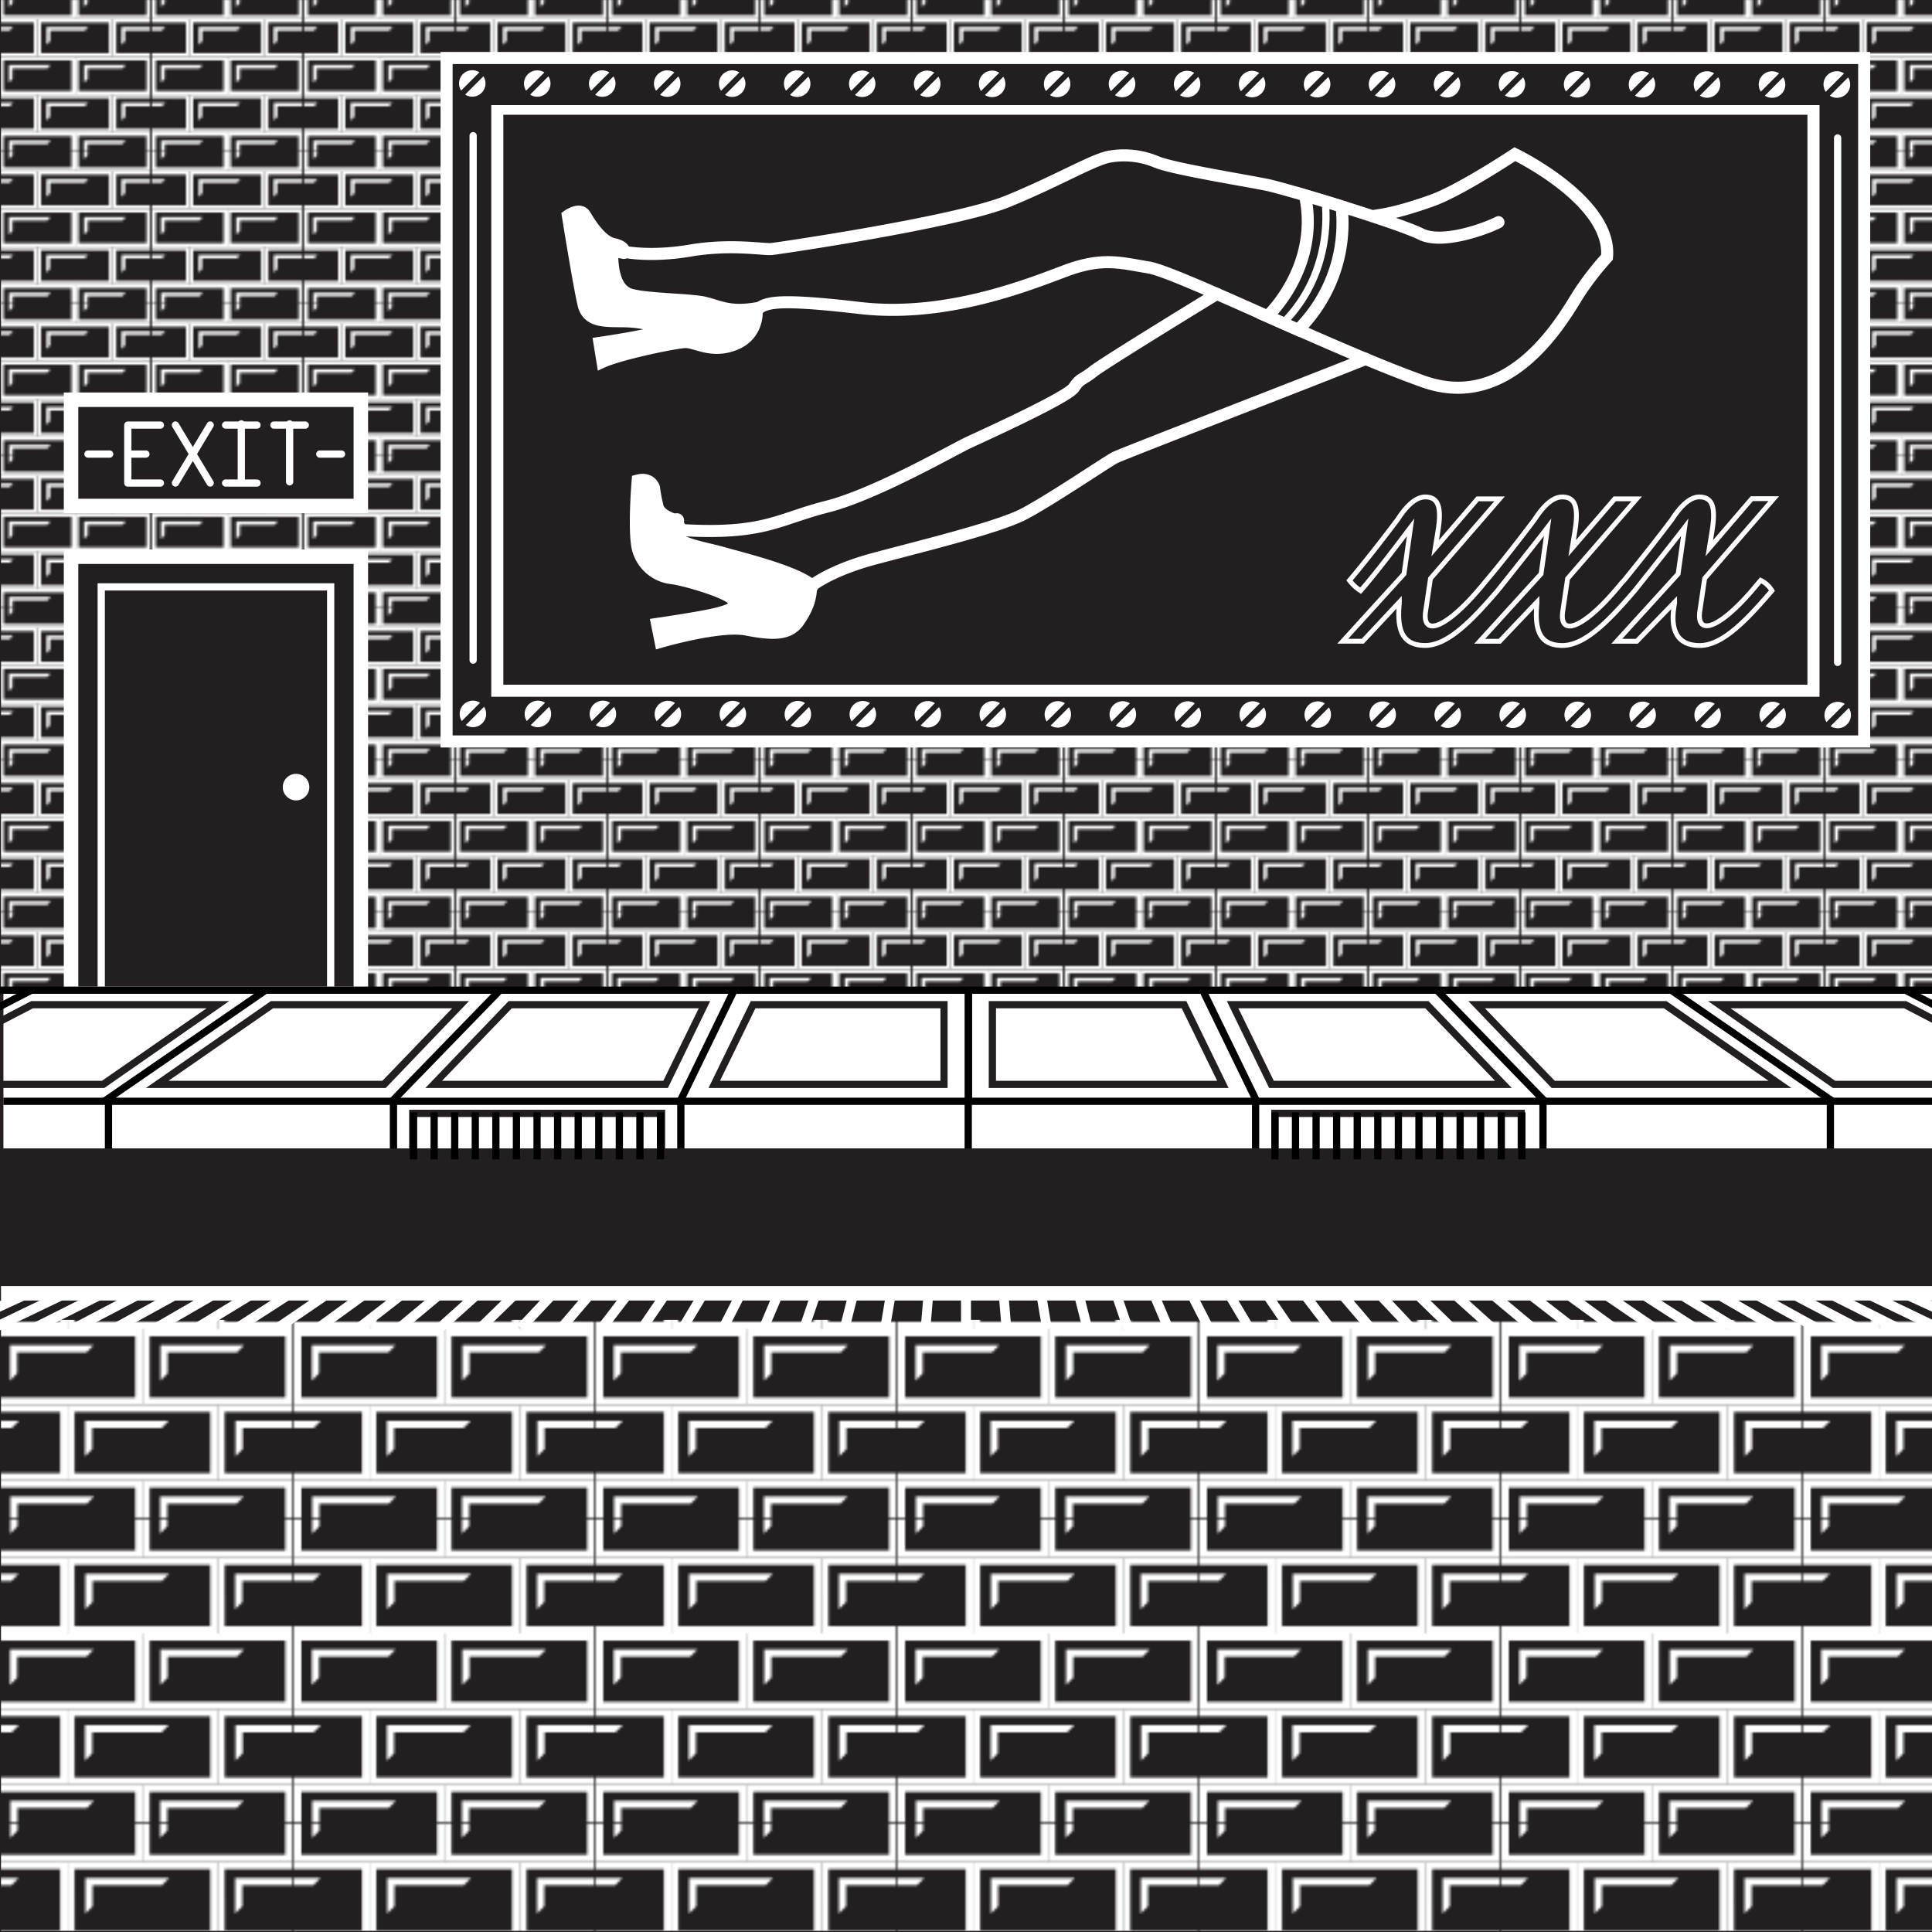 <svg xmlns="http://www.w3.org/2000/svg" xmlns:xlink="http://www.w3.org/1999/xlink" viewBox="0 0 800 800"><defs><style>.a,.e,.f,.g,.i,.j,.k,.o,.p{fill:none;}.b{fill:#fff;}.c,.l,.m,.n{fill:#231f20;}.d{fill:url(#a);}.e,.f,.i,.j,.k,.l,.m,.n,.o,.p{stroke:#fff;}.e,.f,.g,.i,.j,.k,.l,.m,.n,.p{stroke-miterlimit:10;}.e,.j,.n{stroke-width:6px;}.f{stroke-width:4px;}.g{stroke:#000;}.g,.k,.m,.o,.p{stroke-width:3px;}.h{fill:url(#b);}.i,.j,.o,.p{stroke-linecap:round;}.i{stroke-width:5px;}.l{stroke-width:2px;}.o{stroke-linejoin:round;}</style><pattern id="a" width="124.34" height="125.33" patternTransform="translate(1371.78 125.33)" patternUnits="userSpaceOnUse" viewBox="0 0 124.34 125.33"><rect class="a" width="124.34" height="125.33"/><path class="b" d="M124.34,109.67H62.17V141h62.17Zm-59.19,3h56.2V138H65.15Z"/><polygon class="b" points="72.47 128.03 72.47 119.33 101.17 119.33 104.15 116.35 69.49 116.35 69.49 131.02 72.47 128.03"/><path class="b" d="M62.17,109.67H0V141H62.17ZM3,112.65h56.2V138H3Z"/><polygon class="b" points="10.45 128.03 10.45 119.33 39.15 119.33 42.13 116.35 7.46 116.35 7.46 131.02 10.45 128.03"/><path class="b" d="M93.25,78.33H31.08v31.33H93.25Zm-59.19,3h56.2v25.36H34.07Z"/><path class="b" d="M155.42,78.33H93.25v31.33h62.17Zm-59.19,3h56.2v25.36H96.24Z"/><polygon class="b" points="41.39 96.7 41.39 88 70.08 88 73.07 85.02 38.4 85.02 38.4 99.68 41.39 96.7"/><polygon class="b" points="103.7 96.7 103.7 88 132.4 88 135.39 85.02 100.72 85.02 100.72 99.68 103.7 96.7"/><path class="b" d="M31.08,78.33H-31.08v31.33H31.08Zm-59.19,3H28.1v25.36H-28.1Z"/><polygon class="b" points="-20.64 96.7 -20.64 88 8.06 88 11.05 85.02 -23.62 85.02 -23.62 99.68 -20.64 96.7"/><path class="b" d="M62.17,47H0V78.33H62.17ZM3,50h56.2V75.35H3Z"/><path class="b" d="M124.34,47H62.17V78.33h62.17ZM65.15,50h56.2V75.35H65.15Z"/><polygon class="b" points="10.3 65.36 10.3 56.67 39 56.67 41.98 53.68 7.32 53.68 7.32 68.35 10.3 65.36"/><polygon class="b" points="72.62 65.36 72.62 56.67 101.32 56.67 104.3 53.68 69.64 53.68 69.64 68.35 72.62 65.36"/><path class="b" d="M155.42,15.67H93.25V47h62.17Zm-59.19,3h56.2V44H96.24Z"/><polygon class="b" points="103.56 34.03 103.56 25.33 132.25 25.33 135.24 22.35 100.57 22.35 100.57 37.02 103.56 34.03"/><path class="b" d="M31.08,15.67H-31.08V47H31.08Zm-59.19,3H28.1V44H-28.1Z"/><path class="b" d="M93.25,15.67H31.08V47H93.25Zm-59.19,3h56.2V44H34.07Z"/><polygon class="b" points="-20.78 34.03 -20.78 25.33 7.92 25.33 10.9 22.35 -23.77 22.35 -23.77 37.02 -20.78 34.03"/><polygon class="b" points="41.53 34.03 41.53 25.33 70.23 25.33 73.22 22.35 38.55 22.35 38.55 37.02 41.53 34.03"/><path class="b" d="M124.34-15.67H62.17V15.67h62.17Zm-59.19,3h56.2V12.68H65.15Z"/><polygon class="b" points="72.47 2.7 72.47 -6 101.17 -6 104.15 -8.98 69.49 -8.98 69.49 5.68 72.47 2.7"/><path class="b" d="M62.17-15.67H0V15.67H62.17ZM3-12.68h56.2V12.68H3Z"/><polygon class="b" points="10.45 2.7 10.45 -6 39.15 -6 42.13 -8.98 7.46 -8.98 7.46 5.68 10.45 2.7"/></pattern><pattern id="b" width="62.17" height="62.67" patternUnits="userSpaceOnUse" viewBox="0 0 62.17 62.67"><rect class="a" width="62.17" height="62.67"/><path class="b" d="M62.17,54.83H31.09V70.5H62.17ZM32.58,56.33h28.1V69H32.58Z"/><polygon class="b" points="36.24 64.02 36.24 59.67 50.59 59.67 52.08 58.17 34.74 58.17 34.74 65.51 36.24 64.02"/><path class="b" d="M31.09,54.83H0V70.5H31.09ZM1.49,56.33h28.1V69H1.49Z"/><polygon class="b" points="5.22 64.02 5.22 59.67 19.57 59.67 21.07 58.17 3.73 58.17 3.73 65.51 5.22 64.02"/><path class="b" d="M46.63,39.17H15.54V54.83H46.63ZM17,40.66h28.1V53.34H17Z"/><path class="b" d="M77.71,39.17H46.63V54.83H77.71ZM48.12,40.66h28.1V53.34H48.12Z"/><polygon class="b" points="20.69 48.35 20.69 44 35.04 44 36.53 42.51 19.2 42.51 19.2 49.84 20.69 48.35"/><polygon class="b" points="51.85 48.35 51.85 44 66.2 44 67.69 42.51 50.36 42.51 50.36 49.84 51.85 48.35"/><path class="b" d="M15.54,39.17H-15.54V54.83H15.54ZM-14,40.66H14V53.34H-14Z"/><polygon class="b" points="-10.32 48.35 -10.32 44 4.03 44 5.52 42.51 -11.81 42.51 -11.81 49.84 -10.32 48.35"/><path class="b" d="M31.09,23.5H0V39.17H31.09ZM1.49,25h28.1V37.68H1.49Z"/><path class="b" d="M62.17,23.5H31.09V39.17H62.17ZM32.58,25h28.1V37.68H32.58Z"/><polygon class="b" points="5.15 32.68 5.15 28.33 19.5 28.33 20.99 26.84 3.66 26.84 3.66 34.17 5.15 32.68"/><polygon class="b" points="36.31 32.68 36.31 28.33 50.66 28.33 52.15 26.84 34.82 26.84 34.82 34.17 36.31 32.68"/><path class="b" d="M77.71,7.83H46.63V23.5H77.71ZM48.12,9.33h28.1V22H48.12Z"/><polygon class="b" points="51.78 17.02 51.78 12.67 66.13 12.67 67.62 11.17 50.29 11.17 50.29 18.51 51.78 17.02"/><path class="b" d="M15.54,7.83H-15.54V23.5H15.54ZM-14,9.33H14V22H-14Z"/><path class="b" d="M46.63,7.83H15.54V23.5H46.63ZM17,9.33h28.1V22H17Z"/><polygon class="b" points="-10.39 17.02 -10.39 12.67 3.96 12.67 5.45 11.17 -11.88 11.17 -11.88 18.51 -10.39 17.02"/><polygon class="b" points="20.77 17.02 20.77 12.67 35.12 12.67 36.61 11.17 19.27 11.17 19.27 18.51 20.77 17.02"/><path class="b" d="M62.17-7.83H31.09V7.83H62.17ZM32.58-6.34h28.1V6.34H32.58Z"/><polygon class="b" points="36.24 1.35 36.24 -3 50.59 -3 52.08 -4.49 34.74 -4.49 34.74 2.84 36.24 1.35"/><path class="b" d="M31.09-7.83H0V7.83H31.09ZM1.49-6.34h28.1V6.34H1.49Z"/><polygon class="b" points="5.22 1.35 5.22 -3 19.57 -3 21.07 -4.49 3.73 -4.49 3.73 2.84 5.22 1.35"/></pattern></defs><title>alley-5</title><rect class="c" width="800" height="800"/><rect class="d" x="0.42" y="546.52" width="800" height="253"/><line class="e" x1="0.42" y1="535.52" x2="800.42" y2="535.52"/><line class="f" x1="400" y1="550.02" x2="400" y2="535.52"/><line class="f" x1="383.25" y1="550" x2="384.47" y2="535.52"/><line class="f" x1="366.49" y1="549.99" x2="368.94" y2="535.52"/><line class="f" x1="349.74" y1="549.97" x2="353.41" y2="535.52"/><line class="f" x1="332.98" y1="549.96" x2="337.88" y2="535.52"/><line class="f" x1="316.23" y1="549.94" x2="322.35" y2="535.52"/><line class="f" x1="299.47" y1="549.92" x2="306.83" y2="535.52"/><line class="f" x1="282.72" y1="549.91" x2="291.3" y2="535.52"/><line class="f" x1="265.96" y1="549.89" x2="275.77" y2="535.52"/><line class="f" x1="249.21" y1="549.88" x2="260.24" y2="535.52"/><line class="f" x1="232.45" y1="549.86" x2="244.71" y2="535.52"/><line class="f" x1="215.7" y1="549.84" x2="229.18" y2="535.52"/><line class="f" x1="198.95" y1="549.83" x2="213.65" y2="535.52"/><line class="f" x1="182.19" y1="549.81" x2="198.12" y2="535.52"/><line class="f" x1="165.44" y1="549.8" x2="182.59" y2="535.52"/><line class="f" x1="148.68" y1="549.78" x2="167.06" y2="535.52"/><line class="f" x1="131.93" y1="549.76" x2="151.54" y2="535.52"/><line class="f" x1="115.17" y1="549.75" x2="136.01" y2="535.52"/><line class="f" x1="98.42" y1="549.73" x2="120.48" y2="535.52"/><line class="f" x1="81.66" y1="549.72" x2="104.95" y2="535.52"/><line class="f" x1="64.91" y1="549.7" x2="89.42" y2="535.52"/><line class="f" x1="48.15" y1="549.68" x2="73.89" y2="535.52"/><line class="f" x1="31.4" y1="549.67" x2="58.36" y2="535.52"/><line class="f" x1="14.65" y1="549.65" x2="42.83" y2="535.52"/><line class="f" x1="-2.11" y1="549.64" x2="27.3" y2="535.52"/><line class="f" x1="-18.86" y1="549.62" x2="11.77" y2="535.52"/><line class="f" x1="400" y1="550.02" x2="400" y2="535.52"/><line class="f" x1="416.75" y1="550" x2="415.53" y2="535.52"/><line class="f" x1="433.51" y1="549.99" x2="431.06" y2="535.52"/><line class="f" x1="450.26" y1="549.97" x2="446.59" y2="535.52"/><line class="f" x1="467.02" y1="549.96" x2="462.12" y2="535.52"/><line class="f" x1="483.77" y1="549.94" x2="477.65" y2="535.52"/><line class="f" x1="500.53" y1="549.92" x2="493.17" y2="535.52"/><line class="f" x1="517.28" y1="549.91" x2="508.7" y2="535.52"/><line class="f" x1="534.04" y1="549.89" x2="524.23" y2="535.52"/><line class="f" x1="550.79" y1="549.88" x2="539.76" y2="535.52"/><line class="f" x1="567.55" y1="549.86" x2="555.29" y2="535.52"/><line class="f" x1="584.3" y1="549.84" x2="570.82" y2="535.52"/><line class="f" x1="601.05" y1="549.83" x2="586.35" y2="535.52"/><line class="f" x1="617.81" y1="549.81" x2="601.88" y2="535.52"/><line class="f" x1="634.56" y1="549.8" x2="617.41" y2="535.52"/><line class="f" x1="651.32" y1="549.78" x2="632.94" y2="535.52"/><line class="f" x1="668.07" y1="549.76" x2="648.47" y2="535.52"/><line class="f" x1="684.83" y1="549.75" x2="663.99" y2="535.52"/><line class="f" x1="701.58" y1="549.73" x2="679.52" y2="535.52"/><line class="f" x1="718.34" y1="549.72" x2="695.05" y2="535.52"/><line class="f" x1="735.09" y1="549.7" x2="710.58" y2="535.52"/><line class="f" x1="751.85" y1="549.68" x2="726.11" y2="535.52"/><line class="f" x1="768.6" y1="549.67" x2="741.64" y2="535.52"/><line class="f" x1="785.35" y1="549.65" x2="757.17" y2="535.52"/><line class="f" x1="802.11" y1="549.64" x2="772.7" y2="535.52"/><line class="f" x1="818.86" y1="549.62" x2="788.23" y2="535.52"/><rect class="b" x="1.42" y="410.52" width="800" height="45"/><rect class="b" x="1.42" y="455.52" width="800" height="20"/><line class="g" x1="1.42" y1="456.02" x2="801.42" y2="456.02"/><line class="g" x1="401" y1="455.64" x2="401" y2="410.13"/><line class="g" x1="520.24" y1="455.74" x2="498.06" y2="410.13"/><line class="g" x1="639.49" y1="455.85" x2="595.11" y2="410.13"/><line class="g" x1="758.73" y1="455.95" x2="692.17" y2="410.13"/><line class="g" x1="877.97" y1="456.05" x2="789.23" y2="410.13"/><line class="g" x1="401" y1="455.64" x2="401" y2="410.13"/><line class="g" x1="281.76" y1="455.74" x2="303.94" y2="410.13"/><line class="g" x1="162.51" y1="455.85" x2="206.89" y2="410.13"/><line class="g" x1="43.27" y1="455.95" x2="109.83" y2="410.13"/><line class="g" x1="-75.97" y1="456.05" x2="12.77" y2="410.13"/><path class="c" d="M489.33,417.52l14.66,30H412.42v-30h77m1.8-3h-81.8v36h99.32l-17.52-36Z"/><path class="c" d="M590.2,417.52l28.87,30H527.45l-14.66-30h77.63m1.08-3H508l17.52,36H626l-34.5-36Z"/><path class="c" d="M689,417.52l43.3,30H643.76l-28.87-30h74.53m.58-3H608l34.5,36h99.29l-51.75-36Z"/><path class="c" d="M788.48,417.52l57.75,30H759.89l-43.3-30h71.83m.8-3h-82l51.75,36h99.31l-69-36Z"/><path class="c" d="M389.42,417.52v30H298.14l14.66-30h76.63m3-3H310.9l-17.52,36h99v-36Z"/><path class="c" d="M289.33,417.52l-14.66,30H183.05l28.87-30h77.5m4.66-3H210.62l-34.5,36H276.56l17.52-36Z"/><path class="c" d="M187.23,417.52l-28.87,30H69.78l43.3-30h74.35m6.74-3h-82l-51.75,36h99.29l34.5-36Z"/><path class="c" d="M85.53,417.52l-43.3,30H-44.11l57.75-30H85.42m9.51-3h-82l-69,36H43.18l51.75-36Z"/><line class="g" x1="44.92" y1="455.52" x2="44.92" y2="475.52"/><line class="g" x1="162.92" y1="456.52" x2="162.92" y2="475.52"/><line class="g" x1="281.92" y1="455.52" x2="281.92" y2="475.52"/><line class="g" x1="400.92" y1="455.52" x2="400.92" y2="475.52"/><line class="g" x1="519.92" y1="455.52" x2="519.92" y2="475.52"/><line class="g" x1="638.92" y1="455.52" x2="638.92" y2="475.52"/><line class="g" x1="757.92" y1="455.52" x2="757.92" y2="475.52"/><path class="c" d="M272.42,462.52v16h-100v-16h100m3-3h-106v22h106v-22Z"/><line class="g" x1="171.25" y1="460.61" x2="171.25" y2="480.08"/><line class="g" x1="179.77" y1="460.61" x2="179.77" y2="480.08"/><line class="g" x1="188.29" y1="460.61" x2="188.29" y2="480.08"/><line class="g" x1="196.81" y1="460.61" x2="196.81" y2="480.08"/><line class="g" x1="205.33" y1="460.61" x2="205.33" y2="480.08"/><line class="g" x1="213.85" y1="460.61" x2="213.85" y2="480.08"/><line class="g" x1="222.38" y1="460.61" x2="222.38" y2="480.08"/><line class="g" x1="230.9" y1="460.61" x2="230.9" y2="480.08"/><line class="g" x1="239.42" y1="460.61" x2="239.42" y2="480.08"/><line class="g" x1="247.94" y1="460.61" x2="247.94" y2="480.08"/><line class="g" x1="256.46" y1="460.61" x2="256.46" y2="480.08"/><line class="g" x1="264.98" y1="460.61" x2="264.98" y2="480.08"/><line class="g" x1="273.5" y1="460.61" x2="273.5" y2="480.08"/><path class="c" d="M628.42,462.52v16h-99v-16h99m3-3h-105v22h105v-22Z"/><line class="g" x1="527.92" y1="460.61" x2="527.92" y2="480.08"/><line class="g" x1="536.44" y1="460.61" x2="536.44" y2="480.08"/><line class="g" x1="544.96" y1="460.61" x2="544.96" y2="480.08"/><line class="g" x1="553.48" y1="460.61" x2="553.48" y2="480.08"/><line class="g" x1="562" y1="460.61" x2="562" y2="480.08"/><line class="g" x1="570.52" y1="460.61" x2="570.52" y2="480.08"/><line class="g" x1="579.04" y1="460.61" x2="579.04" y2="480.08"/><line class="g" x1="587.56" y1="460.61" x2="587.56" y2="480.08"/><line class="g" x1="596.08" y1="460.61" x2="596.08" y2="480.08"/><line class="g" x1="604.6" y1="460.61" x2="604.6" y2="480.08"/><line class="g" x1="613.12" y1="460.61" x2="613.12" y2="480.08"/><line class="g" x1="621.65" y1="460.61" x2="621.65" y2="480.08"/><line class="g" x1="630.17" y1="460.61" x2="630.17" y2="480.08"/><rect class="h" x="0.42" y="-0.48" width="801" height="411"/><rect class="c" x="184.42" y="24.52" width="587" height="283"/><path class="b" d="M774.42,309.52h-592v-288h592Zm-587-5h582v-278h-582Z"/><rect class="c" x="206.42" y="45.52" width="544" height="240"/><path class="b" d="M753.42,288.52h-550v-245h550Zm-545-5h540v-236h-540Z"/><path class="b" d="M198.51,29.94a5.48,5.48,0,0,0-7.57,7.57Z"/><path class="b" d="M192.6,39.17a5.48,5.48,0,0,0,7.57-7.57Z"/><path class="b" d="M225.41,30a5.48,5.48,0,0,0-7.57,7.57Z"/><path class="b" d="M219.51,39.19a5.48,5.48,0,0,0,7.57-7.57Z"/><path class="b" d="M252.32,30a5.48,5.48,0,0,0-7.57,7.57Z"/><path class="b" d="M246.42,39.21A5.48,5.48,0,0,0,254,31.64Z"/><path class="b" d="M279.23,30a5.48,5.48,0,0,0-7.57,7.57Z"/><path class="b" d="M273.33,39.23a5.48,5.48,0,0,0,7.57-7.57Z"/><path class="b" d="M306.14,30a5.48,5.48,0,0,0-7.57,7.57Z"/><path class="b" d="M300.23,39.26a5.48,5.48,0,0,0,7.57-7.57Z"/><path class="b" d="M333.05,30a5.48,5.48,0,0,0-7.57,7.57Z"/><path class="b" d="M327.14,39.28a5.48,5.48,0,0,0,7.57-7.57Z"/><path class="b" d="M360,30.07a5.48,5.48,0,0,0-7.57,7.57Z"/><path class="b" d="M354.05,39.3a5.48,5.48,0,0,0,7.57-7.57Z"/><path class="b" d="M386.87,30.09a5.48,5.48,0,0,0-7.57,7.57Z"/><path class="b" d="M381,39.32a5.48,5.48,0,0,0,7.57-7.57Z"/><path class="b" d="M413.78,30.11a5.48,5.48,0,0,0-7.57,7.57Z"/><path class="b" d="M407.87,39.35a5.48,5.48,0,0,0,7.57-7.57Z"/><path class="b" d="M440.69,30.14a5.48,5.48,0,0,0-7.57,7.57Z"/><path class="b" d="M434.78,39.37a5.48,5.48,0,0,0,7.57-7.57Z"/><path class="b" d="M467.6,30.16A5.48,5.48,0,0,0,460,37.73Z"/><path class="b" d="M461.69,39.39a5.48,5.48,0,0,0,7.57-7.57Z"/><path class="b" d="M494.51,30.18a5.48,5.48,0,0,0-7.57,7.57Z"/><path class="b" d="M488.6,39.41a5.48,5.48,0,0,0,7.57-7.57Z"/><path class="b" d="M521.42,30.2a5.48,5.48,0,0,0-7.57,7.57Z"/><path class="b" d="M515.51,39.43a5.48,5.48,0,0,0,7.57-7.57Z"/><path class="b" d="M548.32,30.23a5.48,5.48,0,0,0-7.57,7.57Z"/><path class="b" d="M542.42,39.46A5.48,5.48,0,0,0,550,31.89Z"/><path class="b" d="M575.23,30.25a5.48,5.48,0,0,0-7.57,7.57Z"/><path class="b" d="M569.33,39.48a5.48,5.48,0,0,0,7.57-7.57Z"/><path class="b" d="M602.14,30.27a5.48,5.48,0,0,0-7.57,7.57Z"/><path class="b" d="M596.24,39.5a5.48,5.48,0,0,0,7.57-7.57Z"/><path class="b" d="M629.05,30.29a5.48,5.48,0,0,0-7.57,7.57Z"/><path class="b" d="M623.14,39.52A5.48,5.48,0,0,0,630.71,32Z"/><path class="b" d="M656,30.31a5.48,5.48,0,0,0-7.57,7.57Z"/><path class="b" d="M650.05,39.54A5.48,5.48,0,0,0,657.62,32Z"/><path class="b" d="M682.87,30.34a5.48,5.48,0,0,0-7.57,7.57Z"/><path class="b" d="M677,39.57A5.48,5.48,0,0,0,684.53,32Z"/><path class="b" d="M709.78,30.36a5.48,5.48,0,0,0-7.57,7.57Z"/><path class="b" d="M703.87,39.59A5.48,5.48,0,0,0,711.44,32Z"/><path class="b" d="M736.69,30.38a5.48,5.48,0,0,0-7.57,7.57Z"/><path class="b" d="M730.78,39.61A5.48,5.48,0,0,0,738.35,32Z"/><path class="b" d="M763.6,30.4A5.48,5.48,0,0,0,756,38Z"/><path class="b" d="M757.69,39.63a5.48,5.48,0,0,0,7.57-7.57Z"/><path class="b" d="M198.78,291a5.48,5.48,0,0,0-7.57,7.57Z"/><path class="b" d="M192.87,300.23a5.48,5.48,0,0,0,7.57-7.57Z"/><path class="b" d="M225.69,291a5.48,5.48,0,0,0-7.57,7.57Z"/><path class="b" d="M219.78,300.25a5.48,5.48,0,0,0,7.57-7.57Z"/><path class="b" d="M252.6,291a5.48,5.48,0,0,0-7.57,7.57Z"/><path class="b" d="M246.69,300.27a5.48,5.48,0,0,0,7.57-7.57Z"/><path class="b" d="M279.51,291.06a5.48,5.48,0,0,0-7.57,7.57Z"/><path class="b" d="M273.6,300.29a5.48,5.48,0,0,0,7.57-7.57Z"/><path class="b" d="M306.42,291.08a5.48,5.48,0,0,0-7.57,7.57Z"/><path class="b" d="M300.51,300.32a5.48,5.48,0,0,0,7.57-7.57Z"/><path class="b" d="M333.33,291.11a5.48,5.48,0,0,0-7.57,7.57Z"/><path class="b" d="M327.42,300.34a5.48,5.48,0,0,0,7.57-7.57Z"/><path class="b" d="M360.23,291.13a5.48,5.48,0,0,0-7.57,7.57Z"/><path class="b" d="M354.33,300.36a5.48,5.48,0,0,0,7.57-7.57Z"/><path class="b" d="M387.14,291.15a5.48,5.48,0,0,0-7.57,7.57Z"/><path class="b" d="M381.23,300.38a5.48,5.48,0,0,0,7.57-7.57Z"/><path class="b" d="M414.05,291.17a5.48,5.48,0,0,0-7.57,7.57Z"/><path class="b" d="M408.14,300.4a5.48,5.48,0,0,0,7.57-7.57Z"/><path class="b" d="M441,291.2a5.48,5.48,0,0,0-7.57,7.57Z"/><path class="b" d="M435.05,300.43a5.48,5.48,0,0,0,7.57-7.57Z"/><path class="b" d="M467.87,291.22a5.48,5.48,0,0,0-7.57,7.57Z"/><path class="b" d="M462,300.45a5.48,5.48,0,0,0,7.57-7.57Z"/><path class="b" d="M494.78,291.24a5.48,5.48,0,0,0-7.57,7.57Z"/><path class="b" d="M488.87,300.47a5.48,5.48,0,0,0,7.57-7.57Z"/><path class="b" d="M521.69,291.26a5.48,5.48,0,0,0-7.57,7.57Z"/><path class="b" d="M515.78,300.49a5.48,5.48,0,0,0,7.57-7.57Z"/><path class="b" d="M548.6,291.28a5.48,5.48,0,0,0-7.57,7.57Z"/><path class="b" d="M542.69,300.51a5.48,5.48,0,0,0,7.57-7.57Z"/><path class="b" d="M575.51,291.31a5.48,5.48,0,0,0-7.57,7.57Z"/><path class="b" d="M569.6,300.54a5.48,5.48,0,0,0,7.57-7.57Z"/><path class="b" d="M602.42,291.33a5.48,5.48,0,0,0-7.57,7.57Z"/><path class="b" d="M596.51,300.56a5.48,5.48,0,0,0,7.57-7.57Z"/><path class="b" d="M629.33,291.35a5.48,5.48,0,0,0-7.57,7.57Z"/><path class="b" d="M623.42,300.58A5.48,5.48,0,0,0,631,293Z"/><path class="b" d="M656.24,291.37a5.48,5.48,0,0,0-7.57,7.57Z"/><path class="b" d="M650.33,300.6A5.48,5.48,0,0,0,657.9,293Z"/><path class="b" d="M683.14,291.39a5.48,5.48,0,0,0-7.57,7.57Z"/><path class="b" d="M677.24,300.63a5.48,5.48,0,0,0,7.57-7.57Z"/><path class="b" d="M710.05,291.42a5.48,5.48,0,0,0-7.57,7.57Z"/><path class="b" d="M704.14,300.65a5.48,5.48,0,0,0,7.57-7.57Z"/><path class="b" d="M737,291.44a5.48,5.48,0,0,0-7.57,7.57Z"/><path class="b" d="M731.05,300.67a5.48,5.48,0,0,0,7.57-7.57Z"/><path class="b" d="M763.87,291.46A5.48,5.48,0,0,0,756.3,299Z"/><path class="b" d="M758,300.69a5.48,5.48,0,0,0,7.57-7.57Z"/><path class="b" d="M195.92,274.85a1.52,1.52,0,0,1-1.5-1.6V56.19a1.5,1.5,0,1,1,3,0V273.25A1.52,1.52,0,0,1,195.92,274.85Z"/><path class="b" d="M760.92,275.79a1.52,1.52,0,0,1-1.5-1.6V57.12a1.5,1.5,0,1,1,3,0V274.18A1.52,1.52,0,0,1,760.92,275.79Z"/><polygon class="b" points="335.6 245.52 334.75 249.38 329.73 258.46 324.02 261.69 312.38 261.34 298.83 260.63 287.24 262.46 273.5 265.81 271.99 258.41 303.42 251.41 303.42 248.29 297.76 245.12 272.84 237.95 266.54 232.67 263.51 223.79 263.99 199.52 267.91 199.52 270.92 203.51 272.92 211.38 277.76 214.74 277.96 220.33 283.11 224.97 306.8 231.53 325.32 237.35 334.48 241.75 335.6 245.52"/><path class="i" d="M620.48,92c-3,1.74-22.66,9.67-32.17,4.91S533.17,78.4,525.09,76.65s-38.35-6.5-46-9.51A34.77,34.77,0,0,0,460,64.77c-6.5.79-21.39,9.83-42.63,18.54s-94.76,19.49-97.93,19.81-16.8-2.22-33.59.63-27.57.47-27.57.47.79-2.06-4.28-3.17-9.67-8.4-11.73-11.89-7.13.16-7.13.16,4.6,28.68,6.5,36.76,10.46,6.65,18.54,7a49.76,49.76,0,0,1,15.05,3.17c-2.38,2.22-27,5.76-27,5.76l1.27,7.82c7.29-3.33,29.74-8,34.17-8.19s11.09,4.91,20.92.79,8.72-14.26,8.72-14.26c4.12-2.85,7.29-4.75,42.78-.63s69.41-9.51,84.94-15.34,22.82-3.36,34.54-1.46,76.38,33.91,113.78,47.22,59.26-28.52,64.65-36.76a121.23,121.23,0,0,1,11.42-14.68c2.23-23.24-38.14-42.68-38.14-42.68s-22.57,15-34.42,19.23-18,5.37-21.29,5.92l-3.34.54"/><path class="i" d="M503.85,121.71S457.53,150,452.67,153.83s-5.28,2.65-8,6.71-37.19,19.7-43.53,22.65-38.66,21.55-58.74,26.62-25.78,11.62-59.58,9.72a4.39,4.39,0,0,1-1.9-2.32l-.63-1.69s-7-1.69-8-5.71a61.13,61.13,0,0,1-1.48-7.82s-1.27-4.44-6.76-3c0,0-1.69,20.07,0,27.89a16.37,16.37,0,0,0,13.73,12.47c4.86.42,25.78,6.34,26.41,9.93s-5.28,5.07-32.12,9.08l1.48,7.39s24.51-7.18,35.5-5.07,17.75,2.32,21.76-3.59,4.86-9.72,5.07-14.37c0,0,7.61-6.34,25.57-11.2s51.34-12.89,62.33-18.59,34.61-21.76,37.91-23.45,85.5-33.38,103.87-40.88"/><path class="j" d="M258.24,104.23s-5.44-1.74-5.23,2.69,1.06,13.73,8.24,15.64,24.09,1.9,30,3.17,10.35,4.44,22,2.43"/><path class="j" d="M335.83,242.78c-6.55-5.71-29.16-11.2-36.55-13.31s-18.17-3.59-20.7-7.82a4,4,0,0,1,1.69-6.13"/><path class="i" d="M555.52,85.47a62.36,62.36,0,0,1-18,51.15L524.78,131s21.93-20.27,15.59-50.09Z"/><path class="k" d="M548.68,83.39s4.5,28.52-17.44,50.43"/><polygon class="b" points="256.56 101.92 253 106.08 253.94 113.82 258.26 121.12 272 124.03 291.25 125.72 304.35 128.8 314.62 127.24 312.7 133.21 306.8 141.08 299.56 143.52 292.94 143.52 285.89 141.74 277.76 142.36 263.24 145.52 249.42 149.79 248.15 141.99 275.19 136.23 265.05 133.56 248.15 132.4 243.93 130.34 241.08 123.71 235.1 89.33 239.49 87.67 243.45 91.17 250.62 99.48 256.56 101.92"/><path class="l" d="M729.06,240.31l-.83.95c-15.37,18.91-26,22.81-24.36,11.7l2-13.47,28.61-33h-9.1L707.78,227l1.18-7.33c1.54-9.69.12-13.89-5.32-13.89-4.61,0-8.75,5.34-11.35,9.35-5.32,7.09-13.48,17.43-20,25.43h0l-.83.84c-15.37,18.91-26,22.76-24.35,11.65l2-13.49,28.61-33h-9.1L651,227l1.18-7.33c1.54-9.69.12-13.89-5.32-13.89-4.61,0-8.75,5.23-11.35,9.25-5.32,7.09-13.47,17.63-20,25.31h0l-.83,1c-15.37,18.91-26,22.82-24.35,11.7l2-13.47,28.61-33h-9.1L594.28,227l1.18-7.33c1.54-9.69.12-13.89-5.32-13.89-4.61,0-8.75,5.23-11.35,9.25-5.32,7.09-13.48,17.63-20,25.31a17.82,17.82,0,0,0,4.61,4.26c6.85-7.8,16.19-20.33,20.69-26.24l-2.72,19.28L556,265.52h8.28l15.16-16.22v.47c-1,10.4.75,17.5,10.68,17.5,9.57,0,19.82-10.88,30-22.7h0s16.23-20.32,20.72-26.23l-2.71,19.28-25.41,27.91H621l15.42-16.22v.47c-1,10.4.62,17.5,10.56,17.5,9.57,0,19.76-10.88,29.92-22.7h0s16.21-20.32,20.7-26.23l-2.72,19.28-25.41,27.91h8.28l15.67-16.22v.47c-2,10.4.5,17.5,10.43,17.5,9.57,0,19.69-10.88,29.86-22.7A10.82,10.82,0,0,0,729.06,240.31Z"/><rect class="c" x="29.42" y="230.52" width="120" height="181"/><path class="b" d="M152.42,409.52h-126v-182h126Zm-120-1h114v-175h-114Z"/><rect class="m" x="41.92" y="243.02" width="95" height="167"/><rect class="n" x="29.42" y="165.52" width="120" height="44"/><polyline class="o" points="66.42 200.02 52.92 200.02 52.92 188 52.92 176.02 66.42 176.02"/><line class="o" x1="60.42" y1="188.02" x2="53.42" y2="188.02"/><line class="o" x1="72.64" y1="176" x2="87.04" y2="200"/><line class="o" x1="87.04" y1="176" x2="72.64" y2="200"/><line class="o" x1="99.92" y1="199.52" x2="99.92" y2="175.52"/><line class="o" x1="93.42" y1="176.02" x2="106.42" y2="176.02"/><line class="o" x1="93.42" y1="200.02" x2="106.42" y2="200.02"/><line class="o" x1="119.92" y1="199.52" x2="119.92" y2="175.52"/><line class="o" x1="113.42" y1="176.02" x2="126.42" y2="176.02"/><line class="p" x1="36.42" y1="188.02" x2="45.42" y2="188.02"/><line class="p" x1="132.42" y1="188.02" x2="141.42" y2="188.02"/><circle class="b" cx="122.59" cy="325.93" r="5.5"/><line class="g" x1="811.42" y1="410.02" x2="-4.58" y2="410.02"/></svg>